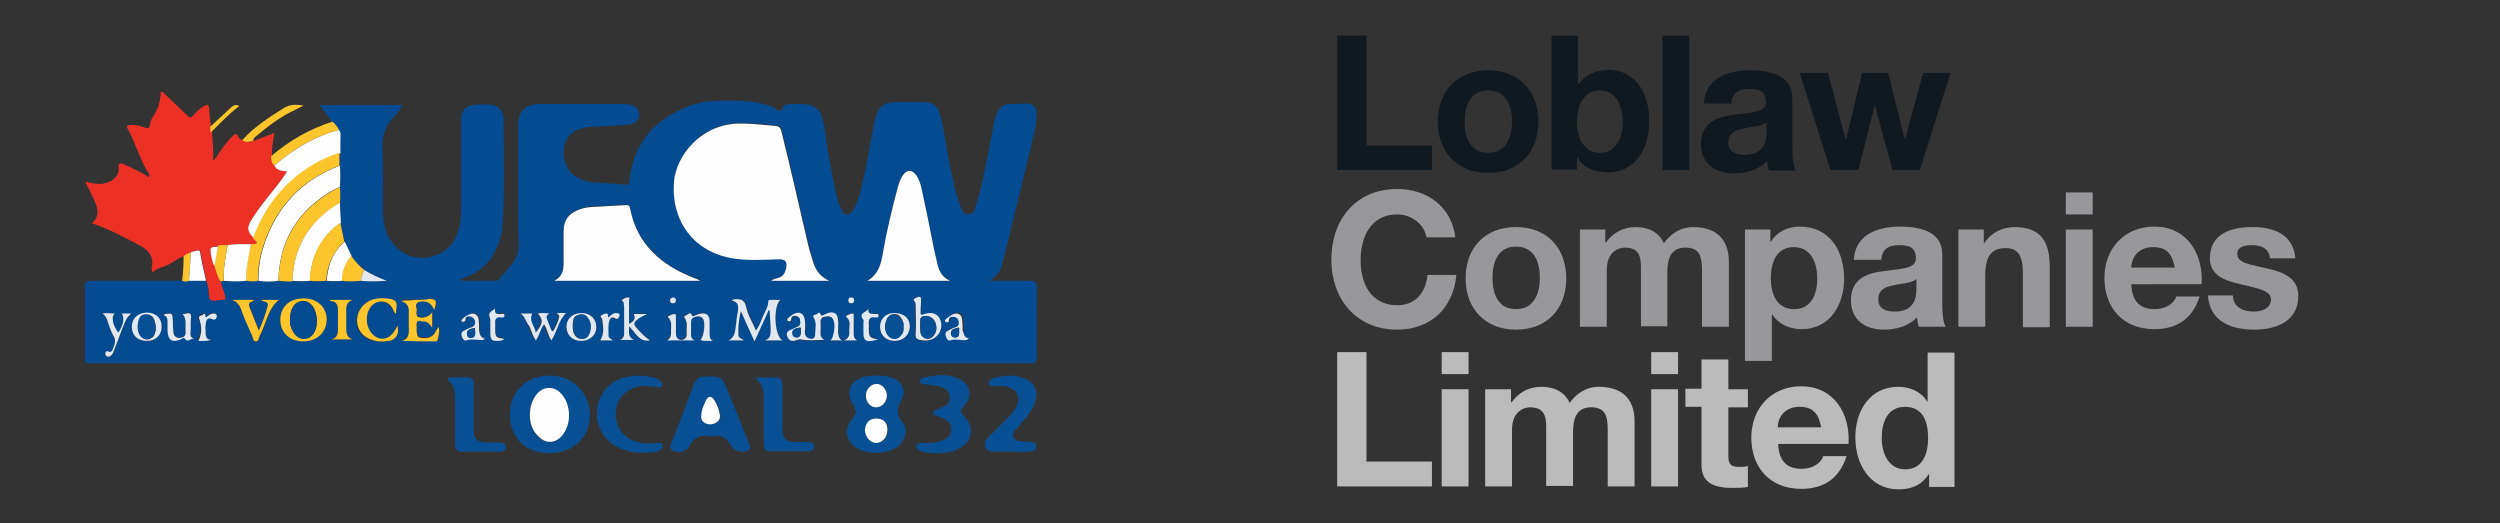 <?xml version="1.0" encoding="utf-8"?>
<!-- Generator: Adobe Illustrator 24.2.0, SVG Export Plug-In . SVG Version: 6.00 Build 0)  -->
<svg version="1.1" id="Layer_1" xmlns="http://www.w3.org/2000/svg" xmlns:xlink="http://www.w3.org/1999/xlink" x="0px" y="0px"
	 viewBox="0 0 511.9 107.1" style="enable-background:new 0 0 511.9 107.1;" xml:space="preserve">
<rect x="0" y="0" width="511.9" height="107.1" fill="#333333" stroke="none"/>
<style type="text/css">
	.st0{fill:#044B91;}
	.st1{fill:#ED3026;}
	.st2{fill:#084F93;}
	.st3{fill:#FDC52C;}
	.st4{fill:#FEFEFE;}
	.st5{fill:#E1E8F0;}
	.st6{fill:#101820;}
	.st7{fill:#98989A;}
	.st8{fill:#BBBBBB;}
</style>
<g>
	<path class="st0" d="M68,24.9c-0.8-1.1-1.6-2.2-2.5-3.4c5.7,0,11.2,0,16.9,0c-0.4,0.9-1,1.7-1.7,2.4c-1.9,1.9-2.5,4-2.4,6.7
		c0.2,4,0.1,8.1,0.1,12.1c0,2.2,0.2,4.3,1.4,6.2c3.6,5.8,10.7,4.5,13.2,0.3c1.1-1.9,1.4-4,1.4-6.1c0-6.1,0-12.1,0-18.2
		c0-2.4,1-3.4,3.3-3.5c0.9,0,1.8,0,2.7,0c1.5,0.1,2.7,1.3,2.7,2.8c0,7.3,0.3,14.5-0.2,21.8c-0.1,1.8-0.6,3.6-1.4,5.2
		c-1.3,2.7-3.4,4.6-6.2,5.6c-0.3,0.1-0.6,0.2-0.9,0.4c0,0,0,0.1-0.1,0.2c0.3,0,0.5,0.1,0.8,0.1c2,0,4,0,6,0c0.6,0,1-0.1,1.3-0.6
		c0,0,0-0.1,0.1-0.1c1.2-1.5,2.8-2.9,3.4-4.6c0.6-1.6,0.2-3.7,0.2-5.5c0-7,0-13.9,0-20.9c0-3.1,1.4-4.5,4.5-4.5c5.6,0,11.2,0,16.7,0
		c0.7,0,1.5,0,2.2,0.3c1,0.3,1.4,1,1.4,2s-0.6,1.4-1.4,1.7c-1.1,0.4-2.3,0.3-3.5,0.4c-2,0.2-4,0.1-6,0.4c-2.5,0.4-3.9,1.6-4.4,3.6
		c-0.6,2.5,0.2,4.9,2.1,6.3c1.3,0.9,2.7,1.3,4.3,1.4c2,0.1,4.1,0.2,6.1,0.4c0.7,0.1,0.8-0.3,0.8-0.8c0.8-7.9,5.4-12.8,12.5-15.4
		c3-1.1,6.2-1,9.4-1c2.4,0.1,4.8,0.3,7.1,1.2c0.3,0.1,0.6,0.2,0.8,0.4c0.7,0.5,1.2,0.8,1.7-0.3c0.2-0.5,0.9-0.6,1.4-0.6
		c0.7,0,1.5,0,2.2,0c2.9,0.1,4.1,1,4.6,3.9c0.5,2.4,0.7,4.9,1.2,7.3c0.5,2.9,1,5.8,1.8,8.7c0.2,0.6,0.4,1.2,0.7,1.7
		c0.7,1.4,1.6,1.4,2.4,0.1c0.9-1.4,1.3-3,1.7-4.6c1-4.2,1.7-8.4,2.5-12.6c0.1-0.5,0.2-0.9,0.3-1.4c0.8-2.8,1.7-3.5,4.6-3.5
		c1.8,0,3.6,0,5.4,0c1.9,0.1,2.8,0.7,3.3,2.6c0.8,2.9,1.1,5.9,1.7,8.9c0.7,3.2,1.2,6.5,2.4,9.6c0.3,0.8,0.6,1.9,1.7,1.9
		c1.1,0,1.3-1.1,1.6-2c1.1-3.5,1.8-7.2,2.5-10.8c0.4-1.9,0.7-3.8,1.1-5.7c0.1-0.7,0.3-1.4,0.6-2.1c0.5-1.2,1.3-2,2.7-2
		c1.2,0,2.3-0.1,3.5-0.1s1.8,0.6,1.9,1.8c0.2,1.4-0.1,2.7-0.4,4c-1.8,7.7-3.7,15.4-5.6,23.1c-0.3,1.1-0.5,2.2-0.8,3.3
		c-0.4,1.7-1.1,3.3-2.9,4.1c2.9,0,5.7,0,8.6,0c1,0,1.2,0.3,1.2,1.2c0,4.8-0.1,9.6,0,14.4c0,1.1-0.3,1.3-1.4,1.3
		c-44.5,0-89,0-133.4,0c-19.5,0-39.1,0-58.6,0c-1.5,0-1.5,0-1.5-1.4c0-4.8,0-9.6,0-14.3c0-0.9,0.2-1.2,1.2-1.2c5.8,0,11.7,0,17.5,0
		c0.4,0,0.8,0,1.2-0.1c0.5,0.2,0.9,0.2,1.4,0c1.2,0,2.3,0,3.5,0c0.1,0.5,0.3,1,0.4,1.6c0.1,0.8,0,2,0.4,2.3c0.6,0.4,1.6,0,2.4,0
		c0.6,0,0.8-0.2,0.6-0.8c-0.3-1-0.6-1.9-0.9-2.9c0.2,0,0.4-0.1,0.7-0.1c1.5,0.1,3.1,0.1,4.6,0c0.8,0.1,1.6,0.2,2.4,0
		c1.4,0.2,2.8,0.2,4.1,0c1,0.1,2,0.2,2.9,0c1.2,0.2,2.4,0.2,3.5,0c1.2,0.2,2.3,0.2,3.5,0c1,0.2,2,0.2,3.1,0c1.3,0.2,2.7,0.1,4,0
		c1.8,0.2,3.6,0.1,5.3,0c-1.6-0.6-3.2-1.3-4.6-2.2c-1.1-0.8-1.9-1.8-2.7-2.9c-0.5-1-0.9-1.9-1.4-2.9c-0.3-1.3-0.5-2.5-0.8-3.8
		c-0.1-1.4-0.1-2.7-0.2-4.1c0.1-1.1,0.1-2.2,0-3.3c0.1-1.5,0.1-2.9,0-4.4c0-0.9,0-1.7,0-2.6c0-1,0.1-2,0-2.9c0-0.6,0.3-1.3-0.3-1.9
		C69,25.9,68.6,25.4,68,24.9z M85.5,68.2c0.4-0.4,0.2-0.8,0.2-1.2c-0.1-0.6,0.2-0.9,0.7-1.2c1-0.3,1.5,0.4,2.2,1.2
		c0-1.2,0-2.2,0-3.2c0.1-0.1,0.3-0.2,0.4-0.3c0.6-1.8,0.5-2.1-0.8-2.3C88.1,61.1,88,61,87.9,61c-1.7,0-3.5,0-5.2,0
		c-0.3,0-0.4,0.2-0.4,0.5c1.3,0.4,1.6,1.3,1.5,2.5c-0.1,0.8,0,1.7,0,2.5c0,1.2,0.3,2.5-1.4,3.1c2.3,0.1,4.5,0.1,6.8,0.1
		c0.2,0,0.5,0,0.5-0.3c0.2-0.8,0.5-1.6,0.2-2.7c-0.3,0.6-0.5,1.1-0.9,1.5c-0.6,0.8-1.5,1-2.5,0.8C86,69.1,85.5,68.9,85.5,68.2z
		 M169.8,57.5c-1.8-0.8-2.6-2.1-3.1-3.6c-0.4-1.4-0.9-2.8-1.2-4.2c-1.8-7.6-3.5-15.3-5.4-22.9c-0.2-0.7-0.4-1-1.1-1.1
		c-2.4-0.3-4.8-0.5-7.2-0.5c-8-0.1-13.3,6.5-13.7,12c-0.6,8,4.1,14.3,12,15.6c3.1,0.5,6.1,0.3,9.2,0.2c1.6-0.1,2.1,0.5,1.7,2.1
		c-0.2,0.8-0.7,1.4-1.5,1.7c-0.5,0.1-1,0.2-1.5,0.6C161.8,57.5,165.6,57.5,169.8,57.5z M143.4,57.5c0-0.1,0-0.1,0-0.2
		c-0.4-0.1-0.7-0.3-1.1-0.4c-6.8-2.6-11.8-6.8-13.3-14.4c-0.1-0.4-0.2-0.6-0.7-0.6c-1.3,0.1-2.6,0.1-3.9,0.2c-1.8,0.1-3.7,0-5.5,0.6
		c-2.4,0.8-3.5,2.2-3.5,4.7c0,1.7,0,3.5,0,5.2c0,1.8,0.3,3.6-1.9,4.8C123.7,57.5,133.6,57.5,143.4,57.5z M194.5,57.5
		c-1.8-1-2.4-2.5-2.7-4.1c-0.2-0.9-0.4-1.7-0.6-2.6c-0.8-4.1-1.7-8.1-2.5-12.2c-0.2-0.9-0.5-1.8-1-2.6c-0.9-1.4-2-1.4-2.9,0
		c-0.4,0.6-0.7,1.3-0.9,2.1c-1.2,4.5-2.3,9-3.1,13.6c-0.4,2.2-0.8,4.4-3.2,5.8C183.3,57.5,188.7,57.5,194.5,57.5z M62.1,69.9
		c2.8,0,4.8-1.8,4.8-4.4s-1.9-4.3-4.7-4.4c-2.9,0-4.8,1.7-4.8,4.4C57.4,68.1,59.3,69.9,62.1,69.9z M157.4,63.5
		c0.1,0,0.2,0.1,0.3,0.1c0.1,1.2,0.1,2.4,0.2,3.6c0.1,1,0.2,2.1-1.2,2.5c1.2,0,2.3,0,3.6,0c-1.7-1.1-2-7.1-0.4-8.3c-0.7,0-1.4,0-2,0
		c-0.3,0-0.5,0-0.5,0.4c0,1.1-0.7,1.9-1,2.8c-0.4,1-0.8,2.1-1.5,3.1c-0.7-1.7-1.7-3.2-2-4.8c-0.3-1.7-1.3-1.7-2.5-1.6
		c-0.1,0-0.2,0.1-0.5,0.2c1.4,0.3,1.4,1.2,1.3,2.2c-0.1,0.9-0.2,1.9-0.4,2.8c-0.2,1.2-0.1,2.5-1.5,3.2c1.1,0,2.1,0,3.1,0
		c-0.4-0.4-1.1-0.4-1.1-1c-0.2-1.7,0-3.3,0.5-5c0.9,2,1.8,4.1,2.8,6.2C155.5,67.6,156.4,65.6,157.4,63.5z M81.1,64.2
		c0-0.5,0-0.9,0-1.3c0.2-1-0.3-1.5-1.3-1.6c-1.2-0.2-2.3-0.2-3.5,0.1c-1.9,0.5-3.2,2.2-3.3,4.2c-0.1,2,1.1,3.5,3.1,4.1
		c1.1,0.3,2.2,0.3,3.4,0.2c1.4-0.2,2.2-1.5,1.8-3.1c-0.4,0.6-0.6,1.1-1,1.6c-1,1.2-2.4,1.4-3.7,0.5c-1.8-1.3-2.1-4.5-0.6-6.2
		c1.4-1.5,3.6-1.1,4.4,0.8C80.6,63.6,80.6,63.9,81.1,64.2z M172.4,69.7c-0.7-0.4-0.7-1-0.7-1.6c0-0.8,0-1.7,0-2.5
		c-0.1-1.3-0.8-1.8-2.1-1.4c-0.3,0.1-0.6,0.2-0.9,0.4c-0.3,0.1-0.4,0.3-0.6-0.2c-0.3-0.7-0.7,0.1-1,0.1c-0.2,0-0.6,0.1-0.4,0.6
		c0.8,1.1,0.3,2.4,0.3,3.6c0,0.7-0.5,0.9-1.2,0.7c-0.6-0.2-1-0.6-0.9-1.3c0-0.8,0.1-1.7,0-2.5c-0.1-1.3-1.1-1.8-2.3-1.2
		c-0.4,0.2-0.8,0.5-1.1,0.8c-0.2,0.1-0.4,0.3-0.2,0.5c0,0.1,0.2,0.2,0.4,0.2s0.4-0.1,0.4-0.4c0.1-0.6,0.5-0.8,1-0.7
		c0.4,0.1,0.8,0.3,0.8,0.8s0.2,1.1-0.5,1.4c-0.4,0.2-0.8,0.4-1.3,0.6c-0.7,0.2-1,0.7-0.8,1.4c0.3,0.8,0.9,1,1.7,0.8
		c0.3-0.1,0.7-0.3,1.1-0.2c1.6,0.3,3.2,0.1,4.8,0.1c-0.6-0.3-0.8-0.8-0.8-1.4c0-0.8,0-1.5,0-2.3c-0.1-0.8,0.5-1,1.1-1.1
		s1.2,0,1.5,0.6c0.5,0.9,0.2,3.5-0.5,4.3C170.9,69.7,171.6,69.7,172.4,69.7z M47.6,61.4c1.3,0.7,1.7,1.7,2.1,2.6
		c0.7,1.6,1.3,3.2,2,4.7c0.2,0.4,0.2,1.2,0.8,1.2s0.6-0.8,0.8-1.2c1.3-2.4,1.6-5.4,3.9-7.3c-1.2,0-2.4,0-3.7,0
		c0.6,0.5,1.7,0.3,1.4,1.3c-0.5,1.6-1,3.2-1.8,5c-0.6-1.5-1.1-2.8-1.6-4c-0.2-0.4-0.4-0.9-0.4-1.3c-0.1-0.7,0.8-0.5,1-1
		C50.6,61.4,49.3,61.4,47.6,61.4z M143.4,69.6c0.2,0,0.4,0.1,0.6,0.1c0.6,0,1.3,0,1.9,0c-0.8-0.4-0.7-1.1-0.7-1.7c0-0.8,0-1.5,0-2.3
		c-0.1-1.4-0.9-1.9-2.2-1.5c-0.3,0.1-0.6,0.2-0.8,0.3c-0.3,0.2-0.5,0.3-0.7-0.2c-0.2-0.6-0.6,0-1,0.1c-0.2,0.1-0.7,0.2-0.4,0.6
		c0.7,1,0.3,2.1,0.4,3.2c0.1,0.8-0.3,1.3-1.1,1.3c-0.7,0-1.1-0.5-1.1-1.3c0.1-1.2,0-2.3,0-3.5c0-0.2,0-0.6-0.2-0.5
		c-0.5,0.1-0.9,0.2-1.3,0.4c-0.3,0.2,0,0.4,0.1,0.5c0.7,0.7,0.4,1.6,0.4,2.4s0.1,1.6-0.8,2.1c2,0,3.8,0,5.7,0
		c-0.9-0.3-0.8-1-0.8-1.7s0-1.3,0-2c0-0.6,0.2-0.9,0.8-1.1s1.2-0.2,1.6,0.3C144.5,66,144.2,68.9,143.4,69.6z M67.8,61.4
		c-0.1,0.1-0.2,0.2-0.3,0.2c1.8,0.1,1.7,1.3,1.7,2.4c0,1,0,2,0,2.9c0,1.1,0,2.3-1.4,2.6c1.5,0,3,0,4.5,0c-1.3-0.4-1.4-1.4-1.4-2.4
		s0-2,0-2.9c0-1.2-0.2-2.4,1.4-2.8C70.8,61.4,69.3,61.4,67.8,61.4z M106.6,64.2c1.1,0.7,1.2,1.7,1.6,2.6c0.4,1,0.7,2,1.3,2.9
		c0.8-1,0.9-2.3,1.7-3.3c0.7,1.1,0.8,2.3,1.5,3.3c1.2-1.8,1.4-4,3-5.6c-0.6,0-1.2-0.1-1.9,0.1c0.2,0.2,0.6,0.3,0.5,0.7
		c-0.2,1-0.6,1.9-1.1,2.7c-0.3,0.5-0.5,0-0.6-0.2c-0.3-0.7-0.5-1.4-0.8-2.1c-0.2-0.5,0-0.8,0.5-1.1c-0.6-0.1-1.2-0.1-1.7-0.1
		c-0.2,0-0.4,0.1-0.7,0.1c1.2,1.1,1.1,2.1-0.4,3.9c-0.2-1.4-1.6-2.4-0.7-3.9C108.2,64.2,107.5,64.2,106.6,64.2z M188.5,64.4
		c0-0.9,0-1.7,0-2.6c0-0.3,0.2-0.8-0.2-0.9c-0.4-0.2-0.9,0.1-1.2,0.4c-0.4,0.3,0.2,0.5,0.2,0.7c0.1,0.3,0.1,0.6,0.1,1
		c0,1.8,0,3.6,0,5.5c0,0.7,0.3,1.1,0.9,1.2c1.5,0.3,2.7,0.1,3.7-1.1c0.8-0.9,1-2.2,0.3-3.3c-0.6-1-1.6-1.3-2.8-1
		C189.3,64.3,189,64.5,188.5,64.4z M128.8,66.8c1.3,1.3,2,3.2,4.3,2.8c-1.2-0.8-2-1.7-2.8-2.6c-0.6-0.6-0.5-1.1,0.1-1.6
		s1.3-0.8,2.1-1.2c-1,0-1.9,0-2.7,0c0.4,0.9,0,1.6-1,2c0-1.6,0-3.1,0-4.7c0-0.3,0.2-0.8-0.3-0.7c-0.3,0-0.7,0.2-1,0.4
		c-0.4,0.3,0.2,0.5,0.2,0.7c0,0.3,0.1,0.6,0.1,0.9c0,1.7,0,3.4,0,5.1c0,0.6-0.1,1.2-0.8,1.6c1,0,1.7,0,2.8,0
		C128.4,69,128.9,68,128.8,66.8z M37.4,64.3c0.9,1.1,0.5,2.3,0.6,3.5c0.1,0.9-0.5,1.2-1.2,1.3c-0.8,0.1-1.2-0.4-1.3-1.2
		c-0.1-0.8-0.1-1.5-0.1-2.3c0-1.5,0-1.5-1.6-1.4c-0.1,0-0.1,0.1-0.3,0.2c0.8,0.3,0.8,1,0.8,1.6c0,0.5,0,1.1,0,1.6
		c0.1,1.9,0.9,2.5,2.7,1.8c0.3-0.1,0.6-0.4,0.8-0.2c0.7,1.1,1.3-0.1,2,0c-0.7-0.1-0.8-0.5-0.8-1c0-1.1,0-2.1,0.1-3.2
		c0.1-0.8-0.1-1.2-1-0.9C37.9,64.3,37.6,64.2,37.4,64.3z M183.2,69.8c1.8,0,3-1.2,3.1-2.9c0-1.7-1.1-2.7-3-2.8
		c-1.8-0.1-3.1,1.2-3.1,2.8C180.2,68.6,181.4,69.8,183.2,69.8z M119,69.8c1.8,0,3.1-1.2,3.1-2.8c0-1.7-1.1-2.9-3-2.9
		c-1.8,0-3,1.1-3.1,2.8C116,68.6,117.2,69.7,119,69.8z M33.1,66.9c0-1.7-1.2-2.8-3-2.8s-3,1.2-3,2.9c0,1.8,1.2,2.9,3.1,2.9
		C31.8,69.8,33.1,68.5,33.1,66.9z M23.5,64.2c-0.9,0-1.6-0.1-2.5,0.1c0.5,0.3,0.7,0.7,0.9,1.2c0.4,1.1,0.8,2.3,1.3,3.3
		c0.6,1.1,0.2,2-0.2,3c-0.1,0.3-0.3,0.5-0.7,0.3c-0.3-0.1-0.6-0.2-0.7,0.2c-0.1,0.3,0,0.5,0.2,0.7c0.3,0.2,0.5,0.2,0.8,0
		s0.4-0.5,0.6-0.8c0.6-1.6,1.2-3.2,1.8-4.7c0.5-1.1,0.7-2.4,1.9-3.2c-0.8,0-1.4,0-2,0c0.7,0.8,0.4,2.5-0.7,3.9
		C23.1,66.6,22.7,64.9,23.5,64.2z M198.4,69.3c-1.1-0.3-1.1-1.1-1-1.9c0-0.7,0-1.5-0.1-2.2c-0.2-1.1-1.1-1.5-2-1
		c-0.5,0.2-0.9,0.6-1.3,0.9c-0.2,0.1-0.4,0.3-0.2,0.5c0,0.1,0.2,0.1,0.4,0.2c0.2,0,0.4-0.1,0.4-0.4c0-0.6,0.4-0.8,0.9-0.7
		c0.6,0.1,1,0.4,1.1,1s-0.1,0.9-0.6,1.1s-0.9,0.4-1.4,0.6s-0.8,0.4-0.7,1s0.5,1.3,1,1.1c1.2-0.4,2.3,0.1,3.4-0.1
		C198.1,69.6,198.2,69.5,198.4,69.3z M99.3,69.4c-1.1-0.3-1-1.1-1-1.9c0-0.7,0-1.5-0.1-2.2c-0.1-0.9-0.9-1.4-1.7-1.1
		c-0.6,0.2-1.2,0.6-1.6,1c-0.1,0.1-0.3,0.3-0.2,0.5c0,0.1,0.2,0.1,0.3,0.1c0.3,0,0.5,0,0.5-0.4c0-0.6,0.4-0.8,0.9-0.7
		c0.6,0.1,0.9,0.4,1.1,1.1c0.1,0.6-0.1,0.9-0.7,1.1c-0.5,0.2-0.9,0.4-1.4,0.6s-0.8,0.4-0.7,1c0.1,0.6,0.5,1.3,1,1.1
		c1.2-0.4,2.3,0.1,3.4-0.1C99,69.6,99.1,69.5,99.3,69.4z M101.4,63.2c-1.4,0.9-1.4,0.9-1,2.1c0.1,0.2,0,0.4,0,0.5c0,0.8,0,1.5,0,2.3
		c0,1.3,0.4,1.7,1.7,1.5c0.4,0,0.8-0.1,1.2-0.4c-1.9-0.3-1.9-0.3-1.9-2.3c0-0.3,0-0.5,0-0.8c-0.1-0.9,0.1-1.4,1.2-1.3
		c0.3,0,0.8,0.2,0.7-0.4c0-0.5-0.5-0.3-0.8-0.3C101.7,64.4,101.2,64.2,101.4,63.2z M177.8,63.2c-0.3,0.8-2.2,0.8-0.9,2.2
		c0.1,0.1,0,0.4,0,0.5c0,0.7,0,1.5,0,2.2c0,1.4,0.4,1.8,1.8,1.6c0.4-0.1,0.8-0.2,1.2-0.3c-1.8-0.3-1.9-0.5-1.9-2.3
		c0-0.3,0-0.5,0-0.8c-0.1-1,0.1-1.6,1.3-1.4c0.3,0,0.8,0.1,0.7-0.4c0-0.4-0.4-0.3-0.7-0.3C178.5,64.2,177.7,64.5,177.8,63.2z
		 M42.2,65c-0.3-0.3,0-1.2-0.9-0.7c-0.4,0.3-0.9,0.2-0.6,1.1c0.5,1.3,0.5,2.8-0.3,4.2c0.9,0,1.7,0.1,2.6-0.2c-1-0.1-1.1-0.8-1.1-1.5
		c0-0.5,0-1,0-1.5c0.1-0.9,0.2-1.8,1.5-1.2c0.5,0.2,0.8-0.2,0.8-0.7c0-0.4-0.4-0.5-0.7-0.5C43.1,64.1,42.7,64.6,42.2,65z
		 M125.5,69.7c-0.4-0.4-1-0.4-1-1.1c0-0.9-0.1-1.7,0.1-2.6c0.2-0.7,0.5-1.2,1.3-0.7c0.3,0.2,0.5,0.1,0.7-0.2
		c0.2-0.2,0.3-0.4,0.1-0.7c-0.2-0.3-0.5-0.3-0.8-0.2c-0.6,0.1-0.9,0.6-1.4,0.9c-0.3-0.3,0.1-0.8-0.4-0.8c-0.4,0-0.8,0.2-1.1,0.4
		c-0.4,0.3,0.1,0.4,0.2,0.7c0.2,1.5,0.6,2.9-0.4,4.4C123.8,69.7,124.6,69.7,125.5,69.7z M175.5,69.7c-0.7-0.4-0.7-1-0.7-1.6
		c0-1.2,0-2.3,0-3.5c0-0.2,0.1-0.5-0.2-0.5c-0.4,0.1-0.8,0.2-1.2,0.4c-0.3,0.2-0.1,0.4,0.1,0.5c0.7,0.7,0.4,1.6,0.4,2.4
		s0.2,1.7-1.1,2.2C173.9,69.7,174.7,69.7,175.5,69.7z M137.8,60.9c-0.4,0-0.6,0.2-0.6,0.6c0,0.4,0.2,0.6,0.6,0.6
		c0.4,0,0.6-0.2,0.6-0.6C138.4,61.2,138.2,61,137.8,60.9z M174.3,62.1c0.4,0,0.6-0.2,0.6-0.6c0-0.4-0.2-0.6-0.6-0.6
		c-0.4,0-0.6,0.3-0.6,0.6C173.7,62,173.9,62.1,174.3,62.1z"/>
	<path class="st1" d="M45.2,57.7c0.3,1,0.6,2,0.9,2.9c0.2,0.6,0.1,0.8-0.6,0.8c-0.8,0-1.9,0.4-2.4,0c-0.4-0.3-0.3-1.5-0.4-2.3
		c-0.1-0.5-0.3-1-0.4-1.6c-0.4-1.7-0.8-3.4-1.1-5.1C41,51,41,51,39.7,51.5c-0.2,0.1-0.3,0.2-0.5,0.2c-0.5,0.1-1,0.4-1.5,0.7
		c-1.5,0.6-2.7,1.7-4.2,2.2c-0.8,0.3-1.6,0.4-2.2,1.2C31,55.4,31,55,31.1,54.6c0.4-2.1-0.7-3.4-2.4-4.3c-3.2-1.7-6.4-3.4-9.9-4.6
		c1.6-1.3,1.3-2.9,0.6-4.5c-0.6-1.3-1.2-2.5-1.9-3.9c0.5-0.1,0.9,0.1,1.4,0.2c1.3,0.3,2.6,0.2,3.7-0.4c1.1-0.6,1.8-1.5,1.7-2.7
		c-0.1-1.1,0.4-1.1,1.2-0.7c1.7,0.8,3.4,1.5,5,2.6c0.2-0.6-0.1-0.9-0.3-1.2c-1.7-2.8-2.5-6-4.1-8.8c-0.3-0.5,0.1-0.6,0.5-0.7
		c1-0.1,2,0.1,3,0.5c0.7,0.3,1,0.2,1.1-0.6c0.1-0.6,0.3-1.2,0.7-1.7c0.9-1.4,1.4-2.9,1.5-4.5c0-0.2-0.1-0.5,0.2-0.5
		c0.2-0.1,0.4,0.2,0.5,0.3c1.6,1.5,3.2,3.1,4.8,4.6c0.4,0.4,0.7,0.5,1.1,0c0.7-0.8,1.5-1.6,2.5-2.1c0.5-0.3,0.7-0.2,0.8,0.4
		c0.1,1.3,0.2,2.6,0.4,3.9c0,0.4,0,0.8,0.2,1.1c0.1,1.9,0.4,3.8,0.2,5.9c0.6-0.4,0.8-0.9,1.1-1.3c0.8-1.3,1.7-2.5,2.8-3.6
		c0.5-0.5,0.9-0.9,1.4,0.1c0.2,0.4,0.5,0.6,0.9,0.6c0.8,0.6,1.5,0.3,2.3,0.1c1.3-0.5,2.6-1,4.1-1.6c-0.3,1.7-0.6,3.2-0.5,4.8
		c0,0.7,0.1,1.4,0.7,1.9c0.4,1,1.4,1.1,2.5,1.1c-0.3,0.5-0.6,0.8-0.8,1.2c-2.1,2.9-4.6,5.6-6.5,8.7c-1,1.6-0.9,2.4,0.5,3.8
		c0.1,0.4,0.7,0.6,0.7,1.1c-0.4,0.3-0.8,0.1-1.2,0.2c-1.6,0-3.2-0.2-4.8,0.2c-0.7,0-1.4-0.1-2,0.2c-1.7,0.2-1.7,0.2-1.3,1.7
		c0.2,0.8,0.3,1.6,0.7,2.3C44.3,55.5,44.5,56.7,45.2,57.7z"/>
	<path class="st2" d="M104.4,84.8c0-4.7,3.5-8,8.4-7.9c4.4,0,8,3.6,8,8.1s-3.4,7.8-8.2,7.8C107.6,92.8,104.4,89.7,104.4,84.8z
		 M108.5,85c0,1.7,0.5,3.2,1.7,4.5c1.4,1.4,3.4,1.4,4.7-0.1c2.1-2.3,2-6.6-0.2-8.8c-1.4-1.5-3.5-1.4-4.8,0.1
		C108.9,81.9,108.5,83.4,108.5,85z"/>
	<path class="st2" d="M152,92.5c-1.1,0-2-0.6-2.5-1.5c-0.7-1.3-1.7-1.9-3.1-1.7c-0.5,0.1-1,0.1-1.4,0c-1.7-0.2-3,0.3-3.8,2
		c-0.5,1.1-2,1.5-3.2,1.1c-0.8-0.3-0.9-0.8-0.6-1.5c1.2-3,2.4-6,3.5-9.1c0.4-1.1,0.8-2.1,1.2-3.2c0.4-1,1.1-1.5,2.2-1.5
		c0.1,0,0.2,0,0.3,0c3-0.1,3.2,0,4.3,2.7c1.5,3.5,2.9,7.1,4.3,10.6C153.9,92,153.5,92.5,152,92.5z M143.6,85
		c-0.1,0.8,0.2,1.3,0.8,1.6c0.8,0.4,1.6,0.4,2.4-0.1c0.6-0.4,0.8-0.9,0.7-1.6c-0.2-1-0.6-2-1.1-2.9c-0.6-1-1.3-1-1.8,0.1
		C144,83.1,143.7,84.1,143.6,85z"/>
	<path class="st2" d="M179.5,76.9c1,0,2,0.1,3,0.4c2.2,0.7,3.2,2.7,2.1,4.6c-1.1,1.8-1,3.1,0.3,4.7c1.1,1.3,0.4,3.7-1,4.8
		c-2.3,1.7-6.3,1.8-8.7,0.2c-2-1.3-2.3-3.7-0.9-5.6c1.2-1.6,1.2-1.6,0.3-3.2c-1.5-2.8-0.5-4.9,2.5-5.7C178,77,178.7,76.9,179.5,76.9
		z M179.4,85.7c-1.5,0-2.2,0.9-2.2,2.4c0,1.4,1.1,2.6,2.3,2.6c1.3,0,2.3-1.3,2.3-2.7C181.7,86.5,180.9,85.7,179.4,85.7z M181.6,81
		c0-1.3-1-2.4-2.2-2.4c-1.1,0-2.1,1.1-2.2,2.3c0,1.3,0.9,2.5,2,2.5C180.5,83.5,181.6,82.4,181.6,81z"/>
	<path class="st2" d="M131.5,92.7c-4.4,0-7.7-2.1-8.9-5.6c-1.5-4.6,1.4-9.3,6.1-10c1.7-0.3,3.4-0.2,5.1,0.2c0.4,0.1,0.7,0.2,1,0.4
		c0.5,0.2,0.9,0.6,0.8,1.2c-0.2,0.7-0.8,0.3-1.2,0.3c-1.1-0.1-2.2-0.3-3.3-0.1c-2.8,0.4-4.8,2.4-5,5.1c-0.2,3.1,1.5,5.5,4.3,6.3
		c1.4,0.4,2.8,0.3,4.2,0.2c0.4,0,0.9-0.2,1.1,0.4c0.1,0.6-0.2,1-0.8,1.2C133.8,92.7,132.6,92.7,131.5,92.7z"/>
	<path class="st2" d="M191.5,92.8c-0.9-0.1-2,0-3.1-0.5c-0.4-0.2-0.9-0.5-0.7-1.1c0.1-0.5,0.7-0.5,1.1-0.5c1.4,0.1,2.8,0,4.1-0.5
		c1-0.4,1.8-0.9,1.9-2.1c0.1-1.2-0.6-2-1.7-2.4c-0.5-0.2-1.1-0.4-1.6-0.7c-0.6-0.3-0.6-0.7,0-1s1.2-0.5,1.8-0.8
		c0.7-0.3,1.2-0.9,1.2-1.7c0-0.9-0.4-1.5-1.2-2c-1.1-0.6-2.4-0.5-3.6-0.8c-0.5-0.1-1.3,0.1-1.3-0.6c0-0.6,0.7-0.8,1.2-0.9
		c2.4-0.5,4.8-0.7,7,0.5c2.1,1.1,2.5,3.5,0.9,5.3c-1,1.2-1,1.2,0,2.3c2.2,2.4,1.5,5.5-1.5,6.7C194.7,92.7,193.2,92.8,191.5,92.8z"/>
	<path class="st2" d="M207.1,92.5c-1.2,0-2.3,0-3.5,0c-0.7,0-1.5-0.1-1.8-0.8c-0.3-0.8,0-1.5,0.5-2.1c1.2-1.2,2.5-2.5,3.7-3.7
		c0.6-0.7,1.3-1.3,1.8-2.1c1.5-2.2,0.6-4.2-2-4.7c-0.7-0.1-1.5-0.1-2.2,0c-0.5,0-1,0-1.1-0.6c-0.1-0.5,0.3-0.8,0.7-1
		c2.3-0.7,4.6-0.9,6.8,0.1s2.8,3,1.7,5.4c-0.8,1.7-2,3-3.2,4.4c-0.5,0.6-1.4,1.2-1,2.1c0.4,1,1.5,0.8,2.3,0.9c0.5,0.1,0.9,0,1.4,0.1
		s1,0.2,1,0.8c0.1,0.6-0.4,1-0.9,1.1s-1.1,0.1-1.6,0.1C209,92.6,208,92.5,207.1,92.5z"/>
	<path class="st2" d="M154.7,77.3c1.6,0,2.9,0,4.3,0c1.1,0,1.2,0.8,1.2,1.7c0,2.9,0,5.9,0,8.8c0,2,0.7,2.7,2.7,2.7
		c0.8,0,1.5,0,2.3,0c0.7,0,1.6,0.1,1.5,1c0,0.8-0.8,0.9-1.5,0.9c-2.4,0-4.9,0-7.3,0c-1.1,0-1.5-0.4-1.5-1.5c0-3.2-0.1-6.3,0-9.5
		c0-1.3-0.2-2.4-1.1-3.3C155.2,78,155.1,77.7,154.7,77.3z"/>
	<path class="st2" d="M91.7,77.3c1.4,0,2.8-0.1,4.2,0c1,0.1,1.2,0.8,1.1,1.7c0,3,0,6,0,9c0,1.8,0.7,2.6,2.6,2.6c0.9,0,1.8,0,2.7,0
		c0.6,0,1.3,0.3,1.3,1s-0.7,0.9-1.3,0.9c-2.6,0-5.2,0-7.8,0c-0.9,0-1.3-0.6-1.3-1.5c0-3.2,0-6.4,0-9.6c0-1.2-0.2-2.3-1.1-3.2
		C91.9,78,91.7,77.8,91.7,77.3z"/>
	<path class="st3" d="M56.2,33.9c-0.6-0.5-0.7-1.2-0.7-1.9c3.7-3.2,7.9-5.6,12.6-7.1c0.5,0.5,1,1,1.3,1.7c-0.7,0.2-1.3,0.4-2,0.6
		C63.1,28.7,59.5,31,56.2,33.9z"/>
	<path class="st3" d="M51.9,28.8c-0.8,0.2-1.5,0.5-2.3-0.1C52,26,55,24.1,58,22.2c1.3-0.9,2.7-0.8,4.2-0.6c-0.6,0.3-1.2,0.6-1.8,0.9
		c-3,1.4-5.6,3.4-8.1,5.5C52.1,28.2,51.8,28.4,51.9,28.8z"/>
	<path class="st3" d="M37.6,52.4c0.5-0.3,0.9-0.6,1.5-0.7c-0.1,1.9-0.3,3.9-0.4,5.8c-0.5,0.2-0.9,0.2-1.4,0
		C37.5,55.8,37.6,54.1,37.6,52.4z"/>
	<path class="st3" d="M43.2,27.1C43,26.8,43.1,26.4,43,26c1.4-1.3,2.9-2.7,4.3-4c0.5-0.4,0.9-0.7,1.7-0.3
		C46.9,23.3,45.1,25.2,43.2,27.1z"/>
	<path class="st4" d="M169.8,57.5c-4.1,0-7.9,0-11.9,0c0.5-0.4,1.1-0.5,1.5-0.6c0.9-0.3,1.3-0.9,1.5-1.7c0.4-1.6,0-2.2-1.7-2.1
		c-3.1,0.1-6.1,0.3-9.2-0.2c-7.9-1.3-12.6-7.6-12-15.6c0.4-5.5,5.7-12.1,13.7-12c2.4,0,4.8,0.3,7.2,0.5c0.7,0.1,0.9,0.4,1.1,1.1
		c1.9,7.6,3.6,15.2,5.4,22.9c0.3,1.4,0.8,2.8,1.2,4.2C167.1,55.4,168,56.7,169.8,57.5z"/>
	<path class="st4" d="M143.4,57.5c-9.8,0-19.7,0-29.9,0c2.2-1.2,1.9-3.1,1.9-4.8s0-3.5,0-5.2c0-2.5,1.1-3.9,3.5-4.7
		c1.8-0.6,3.7-0.4,5.5-0.6c1.3-0.1,2.6-0.1,3.9-0.2c0.5,0,0.6,0.2,0.7,0.6c1.4,7.5,6.5,11.8,13.3,14.4
		C142.7,57.1,143,57.3,143.4,57.5L143.4,57.5z"/>
	<path class="st4" d="M194.5,57.5c-5.8,0-11.2,0-16.9,0c2.4-1.4,2.8-3.6,3.2-5.8c0.8-4.6,1.9-9.1,3.1-13.6c0.2-0.7,0.5-1.5,0.9-2.1
		c0.9-1.4,2-1.3,2.9,0c0.5,0.8,0.8,1.7,1,2.6c0.9,4.1,1.7,8.1,2.5,12.2c0.2,0.9,0.4,1.7,0.6,2.6C192.1,55,192.6,56.6,194.5,57.5z"/>
	<path class="st4" d="M57,57.5c-1.4,0.2-2.7,0.2-4.1,0c0-2.3,0.3-4.6,1-6.8c2.5-8.1,7.7-13.8,15.7-16.8c0.1,1.5,0.1,2.9,0,4.4
		c-0.3,0.1-0.7,0.3-1,0.4C61.2,42.8,57.2,49,57,57.5z"/>
	<path class="st4" d="M56.2,33.9c3.3-2.9,7-5.2,11.2-6.7c0.7-0.2,1.3-0.4,2-0.6c0.5,0.6,0.3,1.2,0.3,1.9c0,1,0,1.9,0,2.9
		c-3.7,1.2-7,3.1-9.9,5.7c-3.6,3.2-6.1,7.2-7.8,11.7c-1.4-1.4-1.5-2.2-0.5-3.8c1.9-3.1,4.4-5.8,6.5-8.7c0.2-0.3,0.5-0.7,0.8-1.2
		C57.6,35,56.6,34.9,56.2,33.9z"/>
	<path class="st3" d="M51.8,48.7c1.7-4.5,4.2-8.5,7.8-11.7c2.9-2.6,6.2-4.6,9.9-5.7c0,0.9,0,1.7,0,2.6c-8,3-13.2,8.7-15.7,16.8
		c-0.7,2.2-1,4.5-1,6.8c-0.8,0.2-1.6,0.1-2.4,0c-0.1-2.5,0.4-5,1-7.5c0.4-0.1,0.8,0.1,1.2-0.2C52.6,49.3,52,49.2,51.8,48.7z"/>
	<path class="st3" d="M57,57.5c0.3-8.5,4.2-14.6,11.6-18.7c0.3-0.2,0.7-0.3,1-0.4c0.1,1.1,0.1,2.2,0,3.3c-0.3,0.2-0.7,0.3-1,0.5
		c-5.6,3.6-8.5,8.7-8.7,15.4C58.9,57.7,57.9,57.6,57,57.5z"/>
	<path class="st4" d="M59.9,57.5c0.2-6.6,3.1-11.7,8.7-15.4c0.3-0.2,0.6-0.3,1-0.5c0.1,1.4,0.1,2.7,0.2,4.1
		c-0.5,0.2-0.8,0.5-1.2,0.8c-3.3,2.9-5,6.6-5.1,11C62.3,57.6,61.1,57.6,59.9,57.5z"/>
	<path class="st3" d="M63.4,57.5c0.2-4.4,1.8-8.1,5.1-11c0.4-0.3,0.7-0.6,1.2-0.8c0.3,1.3,0.5,2.5,0.8,3.8c-2.4,2.1-3.5,4.8-3.7,8
		C65.7,57.6,64.6,57.6,63.4,57.5z"/>
	<path class="st3" d="M62.1,69.9c-2.8,0-4.7-1.8-4.7-4.4c0-2.7,1.9-4.4,4.8-4.4c2.8,0,4.7,1.8,4.7,4.4
		C66.8,68.1,64.9,69.9,62.1,69.9z M59.4,65.4c-0.1,1,0.2,2,0.9,2.9c1.2,1.5,3.2,1.4,4.1-0.4c0.5-1,0.6-2.1,0.4-3.2
		c-0.3-2-1.5-3.2-2.9-3.1C60.3,61.8,59.4,63.1,59.4,65.4z"/>
	<path class="st4" d="M51.4,50c-0.5,2.5-1,4.9-1,7.5c-1.5,0.2-3.1,0.1-4.6,0c-0.1-2.5,0.4-4.9,0.8-7.3C48.2,49.9,49.8,50,51.4,50z"
		/>
	<path class="st5" d="M157.4,63.5c-0.9,2.1-1.9,4.1-2.9,6.4c-1-2.1-1.9-4.2-2.8-6.2c-0.4,1.7-0.6,3.3-0.5,5c0.1,0.6,0.7,0.6,1.1,1
		c-1,0-2,0-3.1,0c1.4-0.7,1.3-2,1.5-3.2c0.1-0.9,0.2-1.9,0.4-2.8c0.1-1,0.2-1.8-1.3-2.2c0.3-0.1,0.4-0.2,0.5-0.2
		c1.2-0.1,2.1-0.1,2.5,1.6c0.3,1.6,1.3,3.1,2,4.8c0.7-1,1.1-2.1,1.5-3.1c0.4-0.9,1-1.8,1-2.8c0-0.4,0.3-0.4,0.5-0.4c0.6,0,1.3,0,2,0
		c-1.5,1.2-1.3,7.2,0.4,8.3c-1.3,0-2.4,0-3.6,0c1.3-0.4,1.2-1.4,1.2-2.5c-0.1-1.2-0.1-2.4-0.2-3.6C157.6,63.6,157.5,63.5,157.4,63.5
		z"/>
	<path class="st3" d="M81.1,64.2c-0.5-0.2-0.5-0.6-0.6-0.8c-0.8-1.9-3-2.2-4.4-0.8c-1.5,1.6-1.3,4.8,0.6,6.2
		c1.2,0.9,2.7,0.7,3.7-0.5c0.4-0.5,0.7-1,1-1.6c0.4,1.6-0.3,2.9-1.8,3.1c-1.1,0.2-2.3,0.2-3.4-0.2c-2-0.6-3.1-2.2-3.1-4.1
		c0.1-2,1.4-3.6,3.3-4.2c1.1-0.3,2.3-0.3,3.5-0.1c1,0.2,1.4,0.6,1.3,1.6C81.1,63.3,81.1,63.7,81.1,64.2z"/>
	<path class="st3" d="M88.1,61.2c1.3,0.1,1.4,0.5,0.8,2.3c-0.1-0.1-0.2-0.1-0.2-0.2c-0.6-1.2-1.4-1.7-2.9-1.4
		c-1.1,0.3-0.3,1.3-0.5,1.9c-0.1,0.2,0,0.4,0,0.5c0,0.5,0.2,0.6,0.6,0.7c1.1,0.2,1.9-0.3,2.6-1.1c0,1,0,2,0,3.2
		c-0.6-0.9-1.2-1.5-2.2-1.2c-0.8-0.3-1.1,0-1,0.8c0.1,0.5-0.1,1.1,0.1,1.6c0,0.7,0.5,0.9,1,0.9c0.9,0.1,1.8,0,2.5-0.8
		c0.3-0.4,0.5-0.9,0.9-1.5c0.3,1,0,1.8-0.2,2.7c-0.1,0.3-0.3,0.3-0.5,0.3c-2.2,0-4.4,0-6.8-0.1c1.7-0.5,1.4-1.9,1.4-3.1
		c0-0.8,0-1.7,0-2.5c0.1-1.2-0.2-2.2-1.5-2.5c0.6-0.3,1.2-0.1,1.8-0.2C85.4,61.3,86.8,61.4,88.1,61.2z"/>
	<path class="st5" d="M172.4,69.7c-0.8,0-1.5,0-2.3,0c0.7-0.8,1-3.3,0.5-4.3c-0.3-0.6-0.9-0.7-1.5-0.6s-1.1,0.3-1.1,1.1
		c0.1,0.8,0,1.5,0,2.3c0,0.6,0.2,1.1,0.8,1.4c-1.7,0-3.3,0.2-4.8-0.1c-0.4-0.1-0.7,0.1-1.1,0.2c-0.8,0.3-1.4,0-1.7-0.8
		c-0.3-0.7,0.1-1.2,0.8-1.4c0.4-0.2,0.8-0.4,1.3-0.6c0.7-0.3,0.6-0.8,0.5-1.4c0-0.5-0.4-0.7-0.8-0.8c-0.5-0.1-0.9,0-1,0.7
		c0,0.3-0.2,0.4-0.4,0.4c-0.1,0-0.3-0.1-0.4-0.2c-0.1-0.2,0.1-0.4,0.2-0.5c0.4-0.3,0.7-0.6,1.1-0.8c1.2-0.6,2.1-0.2,2.3,1.2
		c0.1,0.8,0.1,1.7,0,2.5c0,0.7,0.3,1.1,0.9,1.3c0.6,0.2,1.2,0,1.2-0.7c0-1.2,0.4-2.5-0.3-3.6c-0.3-0.4,0.1-0.5,0.4-0.6
		c0.4,0,0.7-0.8,1-0.1c0.2,0.5,0.4,0.3,0.6,0.2c0.3-0.1,0.6-0.3,0.9-0.4c1.3-0.4,2,0.1,2.1,1.4c0.1,0.8,0,1.7,0,2.5
		C171.7,68.7,171.7,69.3,172.4,69.7z M164,67.8c-0.2-0.1,0.3-0.9-0.3-0.7c-0.5,0.1-1.4,0.3-1.4,1.1c0,0.5,0.3,0.9,0.9,0.9
		C163.8,69.1,164,68.5,164,67.8z"/>
	<path class="st3" d="M47.6,61.4c1.7,0,3,0,4.4,0c-0.2,0.5-1.1,0.3-1,1c0,0.5,0.3,0.9,0.4,1.3c0.5,1.3,1,2.5,1.6,4
		c0.8-1.8,1.4-3.4,1.8-5c0.3-1-0.7-0.8-1.4-1.3c1.4,0,2.5,0,3.7,0c-2.3,1.9-2.6,4.9-3.9,7.3c-0.2,0.4-0.2,1.2-0.8,1.2
		s-0.6-0.8-0.8-1.2c-0.7-1.6-1.4-3.1-2-4.7C49.3,63,48.9,62,47.6,61.4z"/>
	<path class="st5" d="M143.4,69.6c0.8-0.7,1.1-3.7,0.5-4.4c-0.4-0.5-1-0.5-1.6-0.3s-0.8,0.5-0.8,1.1c0,0.7,0,1.3,0,2
		s-0.1,1.4,0.8,1.7c-1.8,0-3.7,0-5.7,0c0.9-0.5,0.8-1.3,0.8-2.1c0-0.8,0.2-1.7-0.4-2.4c-0.1-0.1-0.4-0.3-0.1-0.5
		c0.4-0.2,0.9-0.4,1.3-0.4c0.2,0,0.2,0.3,0.2,0.5c0,1.2,0,2.3,0,3.5c0,0.8,0.4,1.3,1.1,1.3c0.7,0,1.2-0.5,1.1-1.3
		c-0.1-1.1,0.3-2.2-0.4-3.2c-0.3-0.4,0.2-0.5,0.4-0.6c0.3-0.1,0.7-0.7,1-0.1c0.2,0.5,0.3,0.4,0.7,0.2c0.3-0.1,0.5-0.2,0.8-0.3
		c1.4-0.4,2.2,0.1,2.2,1.5c0,0.8,0,1.5,0,2.3c0,0.6-0.1,1.3,0.7,1.7c-0.6,0-1.3,0-1.9,0C143.8,69.7,143.6,69.7,143.4,69.6z"/>
	<path class="st4" d="M66.9,57.5c0.2-3.1,1.2-5.9,3.7-8c0.5,1,0.9,1.9,1.4,2.9c-1.2,1.5-1.9,3.1-1.9,5.1
		C68.9,57.6,67.9,57.6,66.9,57.5z"/>
	<path class="st3" d="M67.8,61.4c1.5,0,3,0,4.5,0c-1.6,0.4-1.4,1.7-1.4,2.8c0,1,0,2,0,2.9c0,1.1,0.1,2.1,1.4,2.4c-1.5,0-3,0-4.5,0
		c1.5-0.3,1.4-1.5,1.4-2.6c0-1,0-2,0-2.9c0-1.1,0.1-2.3-1.7-2.4C67.6,61.5,67.7,61.4,67.8,61.4z"/>
	<path class="st5" d="M106.6,64.2c0.9,0,1.7,0,2.4,0c-0.8,1.5,0.5,2.5,0.7,3.9c1.5-1.8,1.6-2.7,0.4-3.9c0.3,0,0.5-0.1,0.7-0.1
		c0.5,0,1.1,0,1.7,0.1c-0.5,0.3-0.7,0.6-0.5,1.1c0.3,0.7,0.5,1.4,0.8,2.1c0.1,0.2,0.3,0.7,0.6,0.2c0.5-0.9,0.9-1.8,1.1-2.7
		c0.1-0.4-0.3-0.5-0.5-0.7c0.6-0.2,1.2-0.1,1.9-0.1c-1.6,1.6-1.8,3.8-3,5.6c-0.7-1-0.8-2.3-1.5-3.3c-0.8,1-0.9,2.3-1.7,3.3
		c-0.6-0.9-0.9-2-1.3-2.9C107.7,66,107.6,64.9,106.6,64.2z"/>
	<path class="st5" d="M188.5,64.4c0.4,0.1,0.7-0.1,1.1-0.2c1.2-0.3,2.3,0,2.8,1c0.6,1.1,0.4,2.4-0.3,3.3c-1,1.2-2.3,1.4-3.7,1.1
		c-0.7-0.1-1-0.5-0.9-1.2c0.1-1.8,0-3.6,0-5.5c0-0.3,0-0.6-0.1-1c0-0.2-0.6-0.4-0.2-0.7c0.3-0.2,0.8-0.5,1.2-0.4
		c0.3,0.1,0.1,0.6,0.2,0.9C188.5,62.7,188.5,63.6,188.5,64.4z M188.4,66.6c0,0.5,0,1.1,0.1,1.6c0.3,1.1,1.7,1.5,2.5,0.7
		c0.7-0.7,0.9-1.6,0.6-2.6c-0.3-1.1-1.3-1.7-2.3-1.6C188,64.9,188.6,65.9,188.4,66.6z"/>
	<path class="st5" d="M128.8,66.8c0.1,1.1-0.4,2.1,1,2.8c-1.1,0-1.9,0-2.8,0c0.8-0.4,0.8-1,0.8-1.6c0-1.7,0-3.4,0-5.1
		c0-0.3-0.1-0.6-0.1-0.9c0-0.3-0.6-0.4-0.2-0.7c0.3-0.2,0.7-0.4,1-0.4c0.6-0.1,0.3,0.4,0.3,0.7c0,1.6,0,3.1,0,4.7c1-0.4,1.4-1.1,1-2
		c0.9,0,1.7,0,2.7,0c-0.8,0.4-1.5,0.7-2.1,1.2s-0.7,0.9-0.1,1.6c0.8,0.9,1.6,1.8,2.8,2.6C130.8,70.1,130.2,68.1,128.8,66.8z"/>
	<path class="st4" d="M38.7,57.5c0.1-1.9,0.3-3.9,0.4-5.8c0.2-0.1,0.3-0.2,0.5-0.2c1.4-0.4,1.3-0.4,1.5,0.9c0.3,1.7,0.7,3.4,1.1,5.1
		C41.1,57.5,39.9,57.5,38.7,57.5z"/>
	<path class="st3" d="M70,57.5c0-1.9,0.7-3.6,1.9-5.1c0.8,1.1,1.7,2.1,2.7,2.9c-0.4,0.7-0.6,1.4-0.7,2.2
		C72.6,57.6,71.3,57.7,70,57.5z"/>
	<path class="st5" d="M37.4,64.3c0.3,0,0.5,0,0.7-0.1c0.9-0.2,1.1,0.1,1,0.9c-0.1,1.1,0,2.1-0.1,3.2c0,0.5,0.1,0.9,0.8,1
		c-0.7-0.1-1.3,1-2,0c-0.2-0.3-0.5,0.1-0.8,0.2c-1.8,0.7-2.6,0.2-2.7-1.8c0-0.5,0-1.1,0-1.6c0-0.7,0-1.3-0.8-1.6
		c0.2-0.1,0.2-0.2,0.3-0.2c1.5-0.2,1.5-0.2,1.6,1.4c0,0.8,0,1.5,0.1,2.3s0.5,1.2,1.3,1.2c0.8-0.1,1.3-0.4,1.2-1.3
		C37.9,66.6,38.3,65.4,37.4,64.3z"/>
	<path class="st5" d="M183.2,69.8c-1.8,0-3-1.2-3-2.9c0-1.7,1.3-2.9,3.1-2.8c1.9,0.1,3,1.1,3,2.8C186.2,68.6,185,69.8,183.2,69.8z
		 M185,66.9c0-0.5,0-1-0.3-1.5c-0.3-0.6-0.8-1.1-1.5-1.1s-1.2,0.3-1.5,0.9c-0.5,1.1-0.6,2.3,0.1,3.3c0.7,1.2,2.1,1.1,2.9-0.1
		C185,68,185.1,67.5,185,66.9z"/>
	<path class="st5" d="M119,69.8c-1.8,0-3-1.2-3-2.9c0-1.7,1.3-2.8,3.1-2.8c1.8,0,3,1.2,3,2.9C122.1,68.6,120.8,69.8,119,69.8z
		 M117.3,67.2c0,0.1,0,0.4,0.1,0.8c0.3,0.8,0.8,1.4,1.7,1.4c0.9,0,1.4-0.6,1.6-1.3c0.3-1.1,0.3-2.1-0.4-3c-0.4-0.5-0.9-0.8-1.5-0.7
		c-0.6,0.1-1.2,0.3-1.4,1C117.3,65.9,117.2,66.4,117.3,67.2z"/>
	<path class="st5" d="M33.1,66.9c0,1.7-1.2,2.9-3,2.9c-1.9,0-3.1-1.1-3.1-2.9c0-1.7,1.2-2.8,3-2.9C31.9,64,33.1,65.1,33.1,66.9z
		 M31.9,67c-0.1-0.4-0.1-0.8-0.2-1.2C31.5,65,31,64.4,30,64.4s-1.4,0.6-1.6,1.4c-0.3,1-0.2,1.9,0.3,2.8c0.6,1.1,2,1.2,2.8,0.2
		C31.8,68.2,31.9,67.6,31.9,67z"/>
	<path class="st5" d="M23.5,64.2c-0.8,0.7-0.4,2.4,0.7,3.9c1-1.3,1.4-3.1,0.7-3.9c0.6,0,1.2,0,2,0c-1.2,0.9-1.4,2.1-1.9,3.2
		c-0.6,1.6-1.2,3.2-1.8,4.7c-0.1,0.3-0.3,0.6-0.6,0.8c-0.3,0.2-0.6,0.2-0.8,0c-0.2-0.2-0.3-0.4-0.2-0.7c0.1-0.4,0.4-0.3,0.7-0.2
		c0.3,0.2,0.5,0,0.7-0.3c0.4-1,0.9-1.9,0.2-3c-0.6-1-0.9-2.2-1.3-3.3c-0.2-0.5-0.4-0.8-0.9-1.2C21.8,64,22.6,64.2,23.5,64.2z"/>
	<path class="st5" d="M198.4,69.3c-0.2,0.1-0.3,0.2-0.4,0.3c-1.1,0.2-2.3-0.3-3.4,0.1c-0.5,0.2-0.9-0.5-1-1.1s0.3-0.8,0.7-1
		c0.5-0.2,0.9-0.5,1.4-0.6c0.5-0.2,0.7-0.5,0.6-1.1c-0.1-0.7-0.5-1-1.1-1c-0.5-0.1-0.9,0.1-0.9,0.7c0,0.3-0.2,0.4-0.4,0.4
		c-0.1,0-0.3-0.1-0.4-0.2c-0.1-0.2,0.1-0.4,0.2-0.5c0.4-0.3,0.9-0.7,1.3-0.9c1-0.5,1.9-0.1,2,1c0.1,0.7,0.1,1.4,0.1,2.2
		C197.4,68.3,197.3,69.1,198.4,69.3z M196.4,67.8c-0.1-0.2,0.2-0.8-0.3-0.7c-0.5,0.2-1.4,0.2-1.4,1.1c0,0.5,0.3,0.9,0.8,0.9
		C196.4,69.1,196.4,68.5,196.4,67.8z"/>
	<path class="st3" d="M46.6,50.2c-0.4,2.4-0.9,4.8-0.8,7.3c-0.2,0-0.4,0.1-0.7,0.1c-0.6-1-0.9-2.1-1.2-3.3c0.2-1.3,0.4-2.6,0.7-4
		C45.3,50.1,45.9,50.2,46.6,50.2z"/>
	<path class="st5" d="M99.3,69.4c-0.2,0.1-0.3,0.2-0.4,0.2c-1.1,0.1-2.3-0.3-3.4,0.1c-0.5,0.2-0.9-0.5-1-1.1s0.3-0.8,0.7-1
		c0.5-0.2,0.9-0.5,1.4-0.6c0.5-0.2,0.7-0.5,0.7-1.1c-0.1-0.6-0.5-1-1.1-1.1c-0.5-0.1-0.9,0.1-0.9,0.7c0,0.3-0.3,0.4-0.5,0.4
		c-0.1,0-0.2-0.1-0.3-0.1c-0.1-0.2,0.1-0.4,0.2-0.5c0.5-0.5,1-0.8,1.6-1c0.8-0.3,1.6,0.2,1.7,1.1c0.1,0.7,0.1,1.4,0.1,2.2
		C98.2,68.2,98.2,69,99.3,69.4z M97.3,67.8c-0.2-0.1,0.2-0.8-0.3-0.6c-0.5,0.2-1.4,0.2-1.4,1.1c0,0.5,0.3,0.9,0.8,0.9
		C97.2,69.1,97.3,68.5,97.3,67.8z"/>
	<path class="st5" d="M101.4,63.2c-0.2,1,0.3,1.2,1.1,1.1c0.3,0,0.8-0.2,0.8,0.3s-0.5,0.4-0.7,0.4c-1-0.2-1.3,0.4-1.2,1.3
		c0,0.3,0,0.5,0,0.8c0,2,0,2,1.9,2.3c-0.4,0.3-0.8,0.4-1.2,0.4c-1.3,0.1-1.7-0.2-1.7-1.5c0-0.8,0-1.5,0-2.3c0-0.2,0-0.4,0-0.5
		C100,64.1,100,64.1,101.4,63.2z"/>
	<path class="st5" d="M177.8,63.2c-0.1,1.3,0.7,1,1.4,1.1c0.3,0,0.7-0.1,0.7,0.3c0,0.5-0.4,0.4-0.7,0.4c-1.1-0.2-1.4,0.4-1.3,1.4
		c0,0.3,0,0.5,0,0.8c0,1.8,0.1,2,1.9,2.3c-0.4,0.1-0.8,0.2-1.2,0.3c-1.4,0.2-1.8-0.2-1.8-1.6c0-0.7,0-1.5,0-2.2c0-0.2,0.1-0.4,0-0.5
		C175.6,64,177.5,64,177.8,63.2z"/>
	<path class="st5" d="M42.2,65c0.5-0.4,0.9-0.8,1.5-0.8c0.3,0,0.7,0.1,0.7,0.5s-0.3,0.9-0.8,0.7c-1.3-0.6-1.4,0.3-1.5,1.2
		c-0.1,0.5,0,1,0,1.5c0,0.7,0.1,1.4,1.1,1.5c-0.9,0.3-1.7,0.2-2.6,0.2c0.8-1.4,0.7-2.9,0.3-4.2c-0.4-1,0.1-0.9,0.6-1.1
		C42.2,63.8,41.9,64.7,42.2,65z"/>
	<path class="st5" d="M125.5,69.7c-0.9,0-1.7,0-2.6,0c0.9-1.4,0.6-2.9,0.4-4.4c0-0.2-0.6-0.4-0.2-0.7c0.3-0.2,0.7-0.4,1.1-0.4
		c0.5,0,0.1,0.6,0.4,0.8c0.4-0.3,0.7-0.8,1.4-0.9c0.3,0,0.6,0,0.8,0.2c0.2,0.3,0,0.5-0.1,0.7c-0.2,0.3-0.4,0.4-0.7,0.2
		c-0.8-0.5-1.1,0-1.3,0.7c-0.2,0.9-0.1,1.7-0.1,2.6C124.5,69.3,125.1,69.3,125.5,69.7z"/>
	<path class="st2" d="M88.6,63.8c-0.6,0.9-1.5,1.3-2.6,1.1c-0.4-0.1-0.7-0.2-0.6-0.7c0-0.2,0-0.4,0-0.5c0.2-0.6-0.6-1.6,0.5-1.9
		c1.4-0.3,2.3,0.2,2.9,1.4c0,0.1,0.1,0.2,0.2,0.2C88.8,63.6,88.7,63.7,88.6,63.8z"/>
	<path class="st5" d="M73.9,57.5c0.1-0.8,0.3-1.5,0.7-2.2c1.5,0.9,3,1.6,4.6,2.2C77.5,57.6,75.7,57.7,73.9,57.5z"/>
	<path class="st5" d="M175.5,69.7c-0.8,0-1.6,0-2.7,0c1.3-0.5,1.1-1.4,1.1-2.2c0-0.8,0.3-1.7-0.4-2.4c-0.2-0.1-0.4-0.4-0.1-0.5
		c0.4-0.2,0.8-0.4,1.2-0.4c0.3,0,0.2,0.3,0.2,0.5c0,1.2,0,2.3,0,3.5C174.8,68.7,174.8,69.3,175.5,69.7z"/>
	<path class="st2" d="M88.1,61.2c-1.4,0.2-2.7,0.1-4.1,0.1c-0.6,0-1.2-0.1-1.8,0.2c0-0.3,0.1-0.5,0.4-0.5c1.7,0,3.5,0,5.2,0
		C88,61,88.1,61.1,88.1,61.2z"/>
	<path class="st5" d="M137.8,60.9c0.4,0,0.6,0.3,0.6,0.6c0,0.4-0.2,0.6-0.6,0.6c-0.4,0-0.6-0.2-0.6-0.6
		C137.2,61.2,137.4,61,137.8,60.9z"/>
	<path class="st5" d="M174.3,62.1c-0.4,0-0.6-0.2-0.6-0.6c0-0.4,0.2-0.6,0.6-0.6c0.4,0,0.6,0.2,0.6,0.6
		C174.9,61.9,174.7,62.1,174.3,62.1z"/>
	<path class="st2" d="M85.5,68.2c-0.2-0.5-0.1-1.1-0.1-1.6c-0.1-0.8,0.3-1.1,1-0.8c-0.5,0.3-0.7,0.6-0.7,1.2
		C85.7,67.3,85.9,67.8,85.5,68.2z"/>
	<path class="st4" d="M44.6,50.5c-0.2,1.3-0.4,2.6-0.7,4c-0.4-0.7-0.5-1.5-0.7-2.3C43,50.6,43,50.6,44.6,50.5z"/>
	<path class="st4" d="M108.5,85c0-1.6,0.4-3.1,1.5-4.4c1.3-1.5,3.4-1.6,4.8-0.1c2.2,2.2,2.3,6.5,0.2,8.8c-1.3,1.5-3.3,1.6-4.7,0.1
		C109,88.2,108.5,86.7,108.5,85z"/>
	<path class="st4" d="M143.6,85c0-0.9,0.4-1.9,0.9-2.9c0.5-1.1,1.2-1.1,1.8-0.1c0.6,0.9,0.9,1.9,1.1,2.9c0.1,0.7-0.1,1.2-0.7,1.6
		c-0.8,0.5-1.6,0.5-2.4,0.1C143.8,86.3,143.5,85.9,143.6,85z"/>
	<path class="st4" d="M179.4,85.7c1.5,0,2.3,0.8,2.3,2.3s-1,2.7-2.3,2.7c-1.2,0-2.2-1.2-2.3-2.6C177.2,86.6,178,85.7,179.4,85.7z"/>
	<path class="st4" d="M181.6,81c0,1.3-1.1,2.5-2.3,2.4c-1.1,0-2.1-1.2-2-2.5c0-1.2,1.1-2.3,2.2-2.3C180.6,78.6,181.6,79.8,181.6,81z
		"/>
	<path class="st0" d="M59.4,65.4c0-2.2,0.9-3.6,2.5-3.7c1.4-0.1,2.6,1.1,2.9,3.1c0.2,1.1,0.1,2.2-0.4,3.2c-0.9,1.7-2.9,1.9-4.1,0.4
		C59.6,67.4,59.3,66.3,59.4,65.4z"/>
	<path class="st2" d="M164,67.8c0,0.7-0.1,1.3-0.9,1.3c-0.6,0-0.9-0.4-0.9-0.9c0-0.9,0.8-1,1.4-1.1C164.3,67,163.7,67.7,164,67.8z"
		/>
	<path class="st2" d="M188.4,66.6c0.2-0.7-0.4-1.7,0.9-1.9c1-0.1,2,0.5,2.3,1.6c0.3,1,0.1,1.9-0.6,2.6c-0.8,0.9-2.2,0.5-2.5-0.7
		C188.5,67.7,188.5,67.1,188.4,66.6z"/>
	<path class="st2" d="M185,66.9c0,0.6-0.1,1.1-0.4,1.6c-0.7,1.2-2.1,1.2-2.9,0.1c-0.7-1.1-0.6-2.2-0.1-3.3c0.3-0.6,0.8-0.9,1.5-0.9
		s1.2,0.5,1.5,1.1C185,65.9,185.1,66.4,185,66.9z"/>
	<path class="st2" d="M117.3,67.2c0-0.8,0.1-1.3,0.2-1.8c0.2-0.7,0.7-0.9,1.4-1c0.6-0.1,1.1,0.1,1.5,0.7c0.7,0.9,0.7,2,0.4,3
		c-0.3,0.8-0.7,1.3-1.6,1.3s-1.4-0.6-1.7-1.4C117.3,67.6,117.3,67.3,117.3,67.2z"/>
	<path class="st2" d="M31.9,67c0,0.6-0.1,1.2-0.5,1.8c-0.7,1-2.2,0.9-2.8-0.2c-0.5-0.9-0.5-1.8-0.3-2.8c0.2-0.8,0.6-1.5,1.6-1.4
		c1,0,1.4,0.6,1.7,1.4C31.8,66.2,31.9,66.6,31.9,67z"/>
	<path class="st2" d="M196.4,67.8c0,0.7,0,1.3-0.8,1.3c-0.6,0-0.9-0.4-0.8-0.9c0-0.9,0.9-0.9,1.4-1.1
		C196.6,67,196.3,67.6,196.4,67.8z"/>
	<path class="st2" d="M97.3,67.8c0.1,0.8,0,1.4-0.9,1.4c-0.5,0-0.8-0.4-0.8-0.9c0-0.9,0.8-1,1.4-1.1C97.5,67,97.1,67.6,97.3,67.8z"
		/>
</g>
<g>
	<polygon class="st6" points="273.8,7.3 279.8,7.3 279.8,29.8 293.2,29.8 293.2,34.8 273.8,34.8 	"/>
	<path class="st6" d="M304.7,31.3c3.7,0,4.9-3.2,4.9-6.4c0-3.2-1.1-6.4-4.9-6.4c-3.7,0-4.8,3.2-4.8,6.4
		C299.9,28.1,301,31.3,304.7,31.3 M304.7,14.4c6.3,0,10.3,4.2,10.3,10.5c0,6.3-4,10.5-10.3,10.5c-6.2,0-10.3-4.2-10.3-10.5
		C294.4,18.6,298.5,14.4,304.7,14.4"/>
	<path class="st6" d="M327.6,18.5c-3.2,0-4.7,3-4.7,6.4c0,3.3,1.4,6.4,4.7,6.4c3.2,0,4.7-3,4.7-6.4
		C332.2,21.6,330.8,18.5,327.6,18.5 M317.6,7.3h5.5v10h0.1c1.3-2,3.8-3,6.3-3c4,0,8.2,3.2,8.2,10.5c0,7.3-4.3,10.5-8.2,10.5
		c-2.9,0-5.4-0.9-6.5-3.1h-0.1v2.5h-5.2V7.3z"/>
	<rect x="340.4" y="7.3" class="st6" width="5.5" height="27.5"/>
	<path class="st6" d="M361.6,25.1c-0.9,0.8-2.9,0.8-4.5,1.2c-1.7,0.3-3.2,0.9-3.2,2.9c0,2,1.6,2.5,3.4,2.5c4.3,0,4.4-3.4,4.4-4.6
		V25.1z M348.9,21.1c0.3-5.1,4.9-6.7,9.4-6.7c4,0,8.7,0.9,8.7,5.7v10.4c0,1.8,0.2,3.6,0.7,4.4h-5.5c-0.2-0.6-0.3-1.3-0.4-1.9
		c-1.7,1.8-4.3,2.5-6.7,2.5c-3.8,0-6.8-1.9-6.8-6c0-4.5,3.4-5.6,6.8-6c3.4-0.5,6.5-0.4,6.5-2.6c0-2.4-1.6-2.7-3.5-2.7
		c-2.1,0-3.4,0.8-3.6,3H348.9z"/>
	<polygon class="st6" points="393.1,34.8 387.5,34.8 383.9,21.5 383.9,21.5 380.5,34.8 374.8,34.8 368.5,14.9 374.3,14.9 
		377.9,28.5 378,28.5 381.3,14.9 386.6,14.9 390,28.4 390.1,28.4 393.8,14.9 399.4,14.9 	"/>
	<path class="st7" d="M292.1,48.7c-0.4-2.7-3-4.8-6-4.8c-5.4,0-7.5,4.6-7.5,9.4c0,4.6,2,9.2,7.5,9.2c3.7,0,5.8-2.5,6.2-6.2h5.9
		c-0.6,6.9-5.4,11.2-12.1,11.2c-8.5,0-13.5-6.4-13.5-14.3c0-8.2,5-14.5,13.5-14.5c6,0,11.1,3.5,11.9,9.9H292.1z"/>
	<path class="st7" d="M310.4,63.3c3.7,0,4.9-3.2,4.9-6.4c0-3.2-1.1-6.4-4.9-6.4c-3.7,0-4.8,3.2-4.8,6.4
		C305.6,60.1,306.7,63.3,310.4,63.3 M310.4,46.5c6.3,0,10.3,4.2,10.3,10.5c0,6.3-4,10.5-10.3,10.5c-6.2,0-10.3-4.2-10.3-10.5
		C300.1,50.6,304.2,46.5,310.4,46.5"/>
	<path class="st7" d="M323.5,47h5.2v2.7h0.1c1.4-2,3.5-3.2,6.1-3.2c2.5,0,4.7,0.9,5.8,3.3c1.2-1.7,3.2-3.3,6-3.3
		c4.2,0,7.3,2,7.3,7.1v13.3h-5.5V55.6c0-2.7-0.2-4.9-3.4-4.9c-3.1,0-3.7,2.5-3.7,5v11.1H336V55.7c0-2.3,0.2-5-3.3-5
		c-1.1,0-3.7,0.7-3.7,4.6v11.6h-5.5V47z"/>
	<path class="st7" d="M372.1,57c0-3.2-1.3-6.4-4.8-6.4c-3.6,0-4.7,3.2-4.7,6.4c0,3.2,1.2,6.3,4.8,6.3
		C370.9,63.3,372.1,60.2,372.1,57 M357.3,47h5.2v2.5h0.1c1.3-2.1,3.5-3.1,5.9-3.1c6.2,0,9.1,5,9.1,10.7c0,5.3-2.9,10.3-8.7,10.3
		c-2.4,0-4.7-1-6-3h-0.1v9.5h-5.5V47z"/>
	<path class="st7" d="M392.3,57.2c-0.9,0.8-2.9,0.8-4.5,1.2c-1.7,0.3-3.2,0.9-3.2,2.9c0,2,1.6,2.5,3.4,2.5c4.3,0,4.4-3.4,4.4-4.6
		V57.2z M379.6,53.1c0.3-5.1,4.9-6.7,9.4-6.7c4,0,8.7,0.9,8.7,5.7v10.4c0,1.8,0.2,3.6,0.7,4.4h-5.5c-0.2-0.6-0.3-1.3-0.4-1.9
		c-1.7,1.8-4.3,2.5-6.7,2.5c-3.8,0-6.8-1.9-6.8-6c0-4.5,3.4-5.6,6.8-6c3.4-0.5,6.5-0.4,6.5-2.6c0-2.4-1.6-2.7-3.5-2.7
		c-2.1,0-3.4,0.8-3.6,3H379.6z"/>
	<path class="st7" d="M401,47h5.2v2.8h0.1c1.4-2.2,3.8-3.3,6.1-3.3c5.8,0,7.3,3.3,7.3,8.2v12.3h-5.5V55.7c0-3.3-1-4.9-3.5-4.9
		c-3,0-4.2,1.7-4.2,5.7v10.4H401V47z"/>
	<path class="st7" d="M423,47h5.5v19.9H423V47z M428.5,43.9H423v-4.5h5.5V43.9z"/>
	<path class="st7" d="M445.3,54.8c-0.5-2.8-1.7-4.2-4.4-4.2c-3.5,0-4.5,2.7-4.5,4.2H445.3z M436.4,58.3c0.2,3.5,1.8,5,4.9,5
		c2.2,0,4-1.3,4.3-2.6h4.8c-1.5,4.7-4.8,6.7-9.3,6.7c-6.3,0-10.2-4.3-10.2-10.5c0-6,4.1-10.5,10.2-10.5c6.8,0,10.1,5.7,9.7,11.8
		H436.4z"/>
	<path class="st7" d="M457.2,60.4c0,2.4,2,3.4,4.2,3.4c1.6,0,3.6-0.6,3.6-2.5c0-1.7-2.3-2.2-6.2-3.1c-3.2-0.7-6.3-1.8-6.3-5.3
		c0-5.1,4.4-6.4,8.7-6.4c4.4,0,8.4,1.5,8.8,6.4h-5.2c-0.2-2.1-1.8-2.7-3.7-2.7c-1.2,0-3,0.2-3,1.8c0,2,3.1,2.2,6.2,3
		c3.2,0.7,6.3,1.9,6.3,5.6c0,5.2-4.5,6.9-9.1,6.9c-4.6,0-9.1-1.7-9.4-7H457.2z"/>
	<polygon class="st8" points="273.8,72.1 279.8,72.1 279.8,94.5 293.2,94.5 293.2,99.6 273.8,99.6 	"/>
	<path class="st8" d="M295.2,79.7h5.5v19.9h-5.5V79.7z M300.7,76.6h-5.5v-4.5h5.5V76.6z"/>
	<path class="st8" d="M304.2,79.7h5.2v2.7h0.1c1.4-2,3.5-3.2,6.1-3.2c2.5,0,4.7,0.9,5.8,3.3c1.2-1.7,3.2-3.3,6-3.3
		c4.2,0,7.3,2,7.3,7.1v13.3h-5.5V88.3c0-2.7-0.2-4.9-3.4-4.9c-3.1,0-3.7,2.5-3.7,5v11.1h-5.5V88.4c0-2.3,0.2-5-3.3-5
		c-1.1,0-3.7,0.7-3.7,4.6v11.6h-5.5V79.7z"/>
	<path class="st8" d="M338.1,79.7h5.5v19.9h-5.5V79.7z M343.6,76.6h-5.5v-4.5h5.5V76.6z"/>
	<path class="st8" d="M353.9,79.7h4v3.7h-4v9.9c0,1.8,0.5,2.3,2.3,2.3c0.6,0,1.1,0,1.7-0.2v4.3c-0.9,0.2-2.1,0.2-3.2,0.2
		c-3.4,0-6.3-0.8-6.3-4.7V83.3h-3.3v-3.7h3.3v-6h5.5V79.7z"/>
	<path class="st8" d="M372.9,87.5c-0.5-2.8-1.7-4.2-4.4-4.2c-3.5,0-4.5,2.7-4.5,4.2H372.9z M364.1,91c0.2,3.5,1.8,5,4.9,5
		c2.2,0,4-1.3,4.3-2.6h4.8c-1.5,4.7-4.8,6.7-9.3,6.7c-6.3,0-10.2-4.3-10.2-10.5c0-6,4.1-10.5,10.2-10.5c6.8,0,10.1,5.7,9.7,11.8
		H364.1z"/>
	<path class="st8" d="M390.1,83.3c-3.6,0-4.8,3.1-4.8,6.4c0,3.1,1.4,6.4,4.8,6.4c3.6,0,4.7-3.2,4.7-6.4
		C394.8,86.3,393.7,83.3,390.1,83.3 M394.9,97.1L394.9,97.1c-1.3,2.2-3.6,3.1-6.1,3.1c-6,0-8.9-5.2-8.9-10.7c0-5.4,3-10.3,8.8-10.3
		c2.4,0,4.7,1,5.9,3h0h0.1v-10h5.5v27.5h-5.2V97.1z"/>
</g>
</svg>
